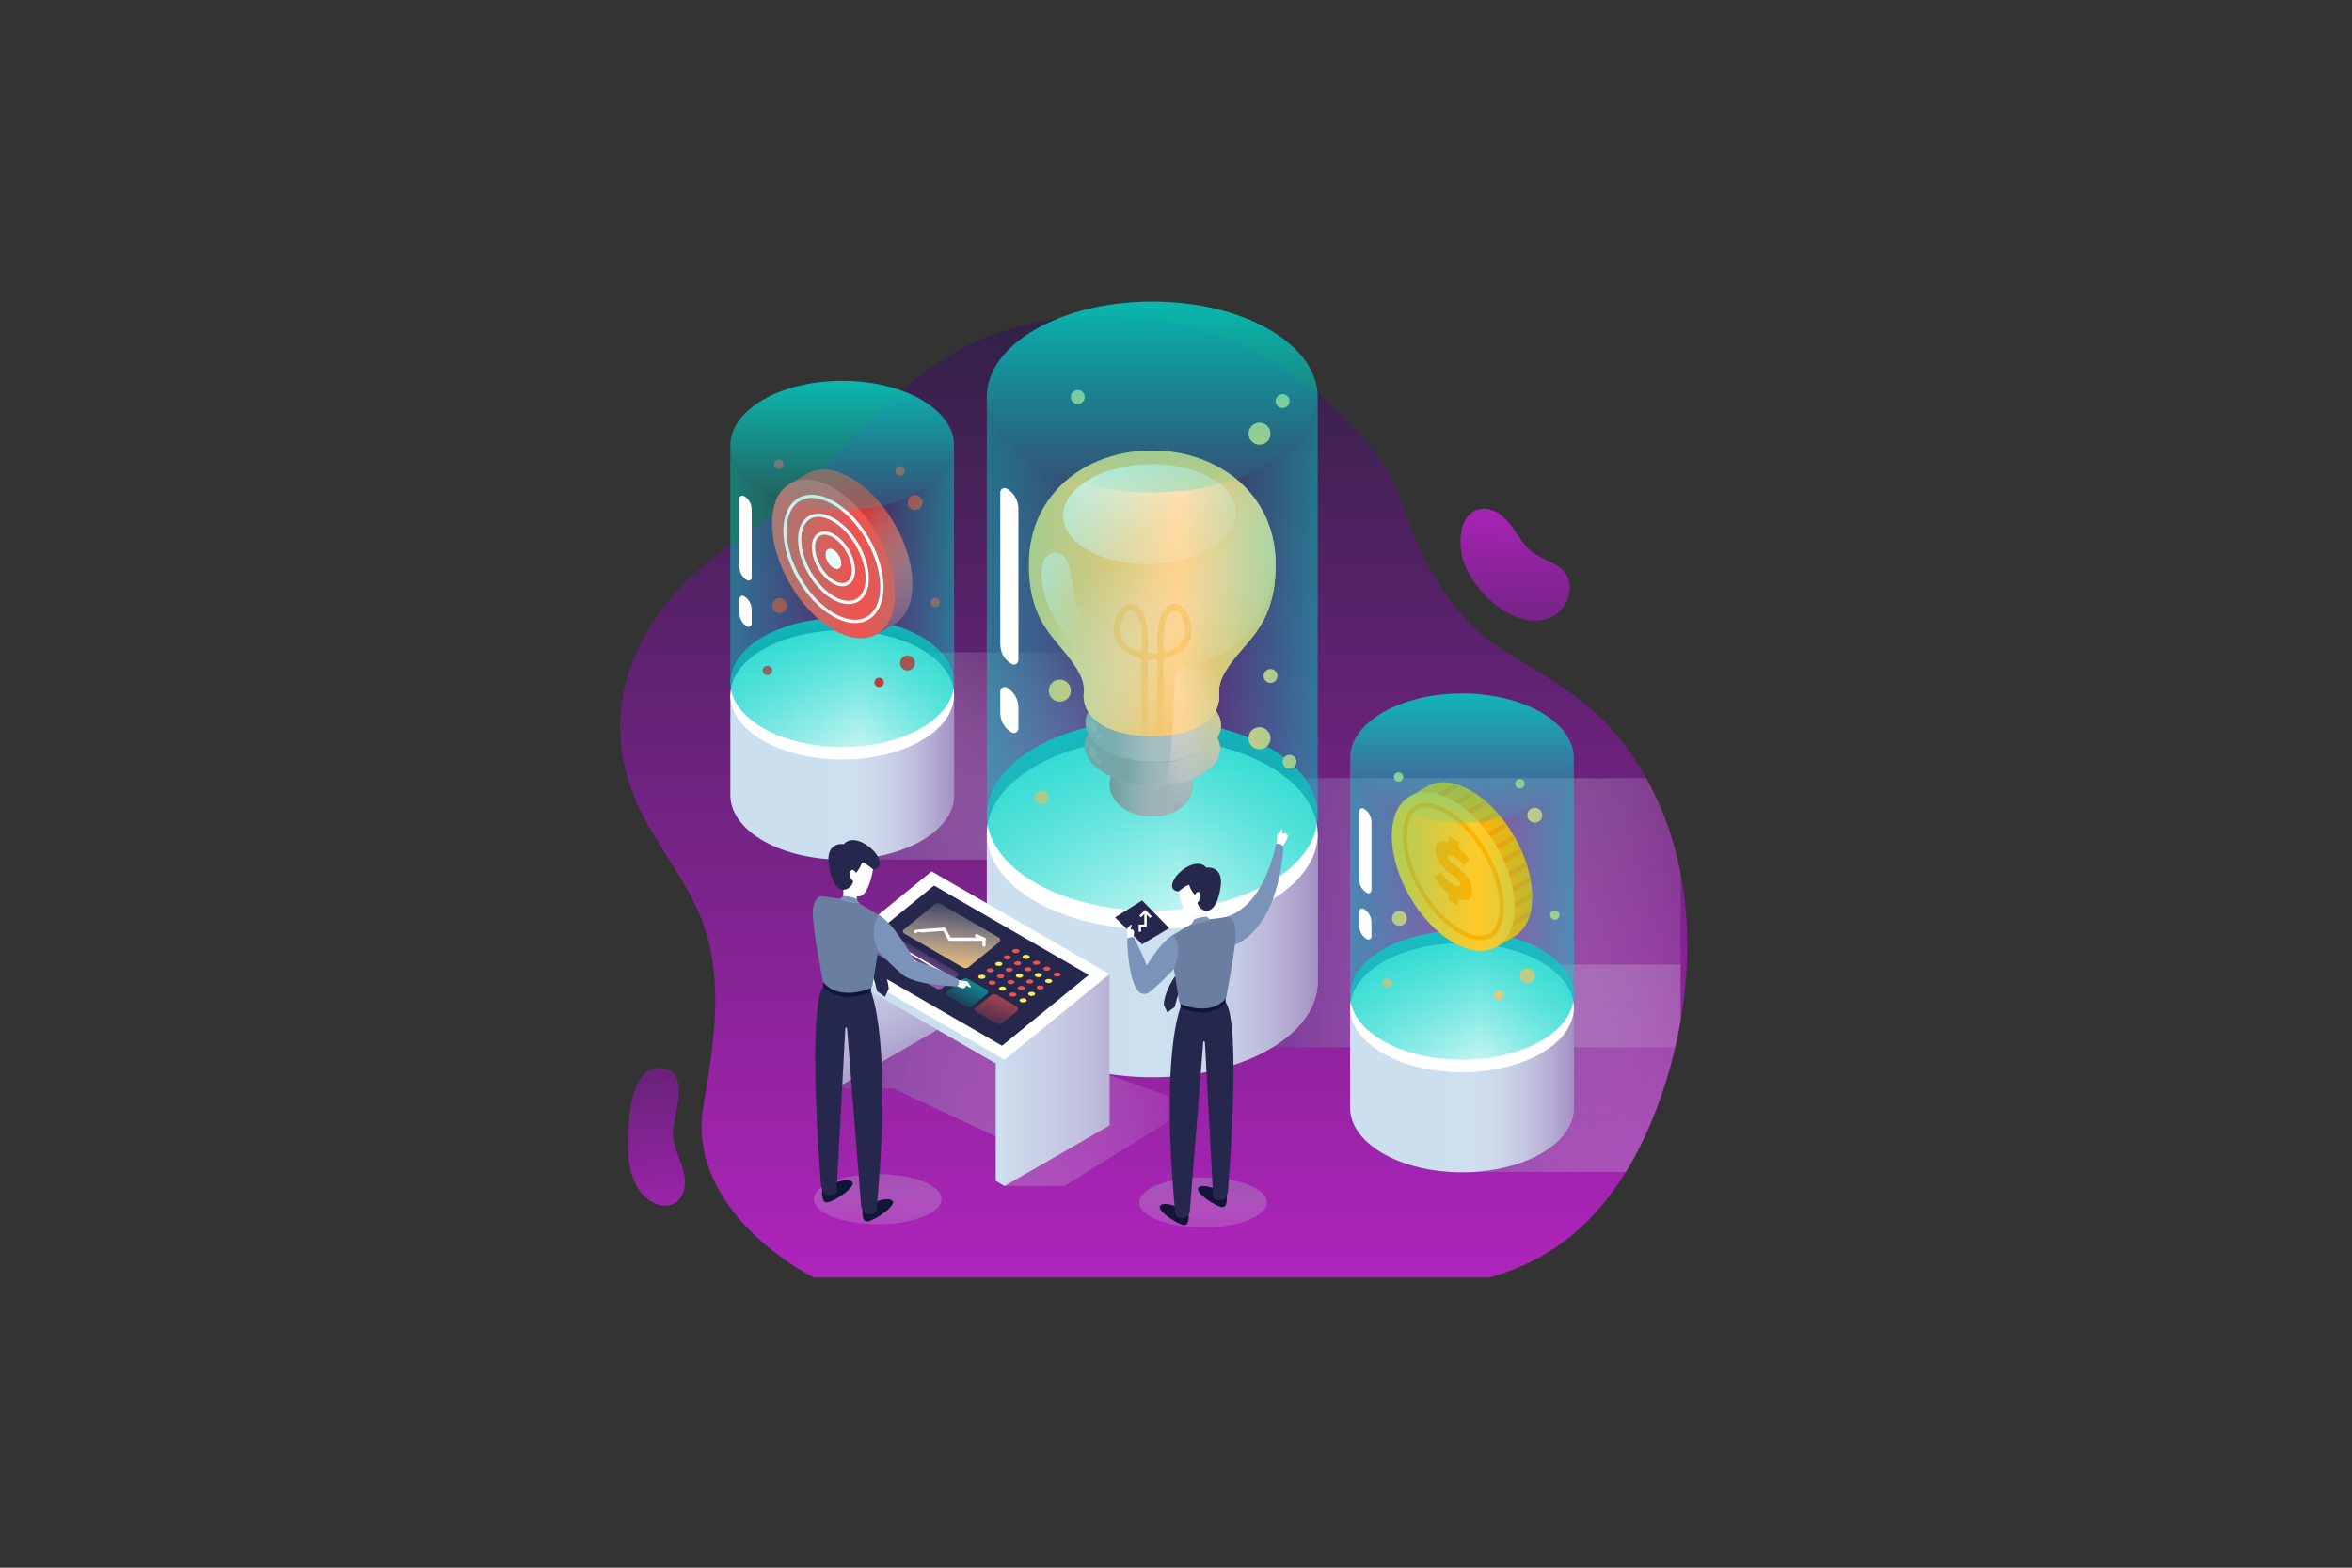 <?xml version="1.0" encoding="utf-8"?>
<!-- Generator: Adobe Illustrator 24.0.0, SVG Export Plug-In . SVG Version: 6.00 Build 0)  -->
<svg version="1.1" xmlns="http://www.w3.org/2000/svg" xmlns:xlink="http://www.w3.org/1999/xlink" x="0px" y="0px"
	 viewBox="0 0 750 500" style="enable-background:new 0 0 750 500;" xml:space="preserve">
<rect x="0" y="0" width="750" height="500" fill="#333333" stroke="none"/>
<style type="text/css">
	.st0{display:none;}
	.st1{display:inline;fill:#DBE8F0;}
	.st2{opacity:0.5;}
	.st3{fill:#FFFFFF;}
	.st4{fill:#7B1FA2;}
	.st5{fill:#FFA726;}
	.st6{fill:url(#SVGID_1_);}
	.st7{fill:url(#SVGID_2_);}
	.st8{opacity:0.8;fill:url(#SVGID_3_);}
	.st9{opacity:0.8;fill:url(#SVGID_4_);}
	.st10{opacity:0.8;fill:url(#SVGID_5_);}
	.st11{opacity:0.8;fill:url(#SVGID_6_);}
	.st12{opacity:0.8;fill:url(#SVGID_7_);}
	.st13{opacity:0.8;fill:url(#SVGID_8_);}
	.st14{fill:#CBDFEF;}
	.st15{opacity:0.8;fill:url(#SVGID_9_);}
	.st16{fill:url(#SVGID_10_);}
	.st17{fill:#809297;}
	.st18{fill:url(#XMLID_11_);}
	.st19{fill:#8A9EA2;}
	.st20{fill:url(#XMLID_12_);}
	.st21{fill:#92A7AC;}
	.st22{fill:url(#XMLID_13_);}
	.st23{opacity:0.1;fill:#FFFFFF;}
	.st24{fill:#FDC870;}
	.st25{fill:url(#SVGID_11_);}
	.st26{fill:url(#XMLID_14_);}
	.st27{fill:url(#SVGID_12_);}
	.st28{fill:url(#SVGID_13_);}
	.st29{fill:url(#SVGID_14_);}
	.st30{opacity:0.7;fill:url(#SVGID_15_);}
	.st31{opacity:0.7;fill:url(#SVGID_16_);}
	.st32{fill:url(#SVGID_17_);}
	.st33{opacity:0.8;fill:url(#SVGID_18_);}
	.st34{fill:url(#SVGID_19_);}
	.st35{fill:#FFB300;}
	.st36{fill:#FFA000;}
	.st37{fill:#FFCA28;}
	.st38{opacity:0.7;fill:url(#SVGID_20_);}
	.st39{opacity:0.7;fill:url(#SVGID_21_);}
	.st40{fill:url(#SVGID_22_);}
	.st41{opacity:0.8;fill:url(#SVGID_23_);}
	.st42{fill:url(#SVGID_24_);}
	.st43{fill:#D32F2F;}
	.st44{opacity:0.8;fill:url(#SVGID_25_);}
	.st45{fill:#EF5350;}
	.st46{fill:none;stroke:#FFFFFF;stroke-width:1.04;stroke-miterlimit:10;}
	.st47{opacity:0.7;fill:url(#SVGID_26_);}
	.st48{opacity:0.7;fill:url(#SVGID_27_);}
	.st49{fill:url(#SVGID_28_);}
	.st50{fill:#25284C;}
	.st51{fill:#111638;}
	.st52{fill:#F5F5F5;}
	.st53{fill:#7B92B9;}
	.st54{fill:#6A7EA2;}
	.st55{fill:none;stroke:#FFFFFF;stroke-width:0.752;stroke-miterlimit:10;}
	.st56{opacity:0.8;fill:url(#SVGID_29_);}
	.st57{opacity:0.8;fill:url(#SVGID_30_);}
	.st58{opacity:0.8;fill:url(#SVGID_31_);}
	.st59{fill:url(#SVGID_32_);}
	.st60{fill:url(#SVGID_33_);}
	.st61{opacity:0.7;fill:url(#SVGID_34_);}
	.st62{fill:url(#SVGID_35_);}
	.st63{fill:none;stroke:#FFFFFF;stroke-width:1.04;stroke-linecap:round;stroke-linejoin:round;stroke-miterlimit:10;}
	.st64{fill:#FFEE58;}
	.st65{fill:none;stroke:#FFFFFF;stroke-width:0.52;stroke-linecap:round;stroke-linejoin:round;stroke-miterlimit:10;}
	.st66{fill:url(#SVGID_36_);}
	.st67{display:inline;}
	.st68{fill:#222221;}
</style>
<g id="Background" class="st0">
</g>
<g id="Object">
	<g>
		<linearGradient id="SVGID_1_" gradientUnits="userSpaceOnUse" x1="367.871" y1="401.684" x2="367.871" y2="92.133">
			<stop  offset="1.860120e-03" style="stop-color:#AC24B9"/>
			<stop  offset="1" style="stop-color:#2E2142"/>
		</linearGradient>
		<path class="st6" d="M535.9,325.55c-0.49,2.83-1.06,5.64-1.71,8.44c-0.5,2.13-1.04,4.25-1.62,6.35
			c-3.22,11.6-7.8,23.19-14.13,33.44c-6.46,10.49-14.76,19.6-25.32,25.94c-5.68,3.42-11.77,5.89-18.1,7.74h-215.6
			c-20.85-11.32-39.15-31.24-35.17-54.57c3.46-20.3,6.71-40.55-0.41-59.31c-5.18-13.61-15.37-24.8-21.11-38.19
			c-14.21-33.22,3.66-63.3,30.16-81.75c0.96-0.67,1.93-1.32,2.91-1.96c0.23-0.15,0.47-0.3,0.7-0.45c1.08-0.69,2.15-1.41,3.2-2.14
			c2.28-1.59,4.48-3.26,6.64-5.02h0.01c1.62-1.32,3.21-2.67,4.78-4.07c0.37-0.32,0.75-0.65,1.11-0.99c2.16-1.94,4.28-3.94,6.37-5.98
			c1.1-1.07,2.19-2.16,3.28-3.25c8.48-8.51,16.66-17.42,25.62-25.18c8.54-7.39,17.79-13.74,28.69-17.7
			c6.81-2.47,13.81-4.2,20.88-5.18c27.95-3.93,57.03,3.52,79.72,20.9c1.11,0.85,2.22,1.73,3.32,2.63
			c11.73,9.59,22.52,21.82,27.29,35.94c6.01,17.77,14.87,34.92,31.03,45.49c13.33,8.71,25.95,14.49,36.57,27.15
			c3.83,4.56,7.13,9.37,9.94,14.38c2.29,4.09,4.26,8.3,5.92,12.62c2.21,5.75,3.87,11.68,5.03,17.73
			C538.86,293.88,538.62,309.92,535.9,325.55z"/>
		<linearGradient id="SVGID_2_" gradientUnits="userSpaceOnUse" x1="214.89" y1="398.622" x2="197.996" y2="292.192">
			<stop  offset="1.860120e-03" style="stop-color:#AC24B9"/>
			<stop  offset="1" style="stop-color:#2E2142"/>
		</linearGradient>
		<path class="st7" d="M200.32,361.57c-0.33,5.89,0.02,12.09,2.97,17.2c2.48,4.29,8.29,7.58,12.31,4.68
			c3.05-2.2,3.27-6.72,2.25-10.34c-1.02-3.62-2.96-7.02-3.24-10.77c-0.44-5.9,6.55-21.03-3.94-21.71
			C201.22,340.02,200.65,355.74,200.32,361.57z"/>
		<g>
			<linearGradient id="SVGID_3_" gradientUnits="userSpaceOnUse" x1="278.535" y1="400.861" x2="281.757" y2="356.63">
				<stop  offset="0" style="stop-color:#FFFFFF;stop-opacity:0"/>
				<stop  offset="1" style="stop-color:#662D8D"/>
			</linearGradient>
			<ellipse class="st8" cx="279.88" cy="382.45" rx="20.34" ry="8.01"/>
			<linearGradient id="SVGID_4_" gradientUnits="userSpaceOnUse" x1="382.291" y1="401.917" x2="385.513" y2="357.686">
				<stop  offset="0" style="stop-color:#FFFFFF;stop-opacity:0"/>
				<stop  offset="1" style="stop-color:#662D8D"/>
			</linearGradient>
			<ellipse class="st9" cx="383.63" cy="383.51" rx="20.34" ry="8.01"/>
			<linearGradient id="SVGID_5_" gradientUnits="userSpaceOnUse" x1="390.35" y1="354.033" x2="246.232" y2="352.275">
				<stop  offset="0" style="stop-color:#FFFFFF;stop-opacity:0"/>
				<stop  offset="1" style="stop-color:#662D8D"/>
			</linearGradient>
			<polygon class="st10" points="266.38,347.18 284.77,347.18 325.64,366.21 320.3,378.26 339.44,378.26 381.03,352.47 
				330.12,334.66 299.86,327.85 			"/>
			<linearGradient id="SVGID_6_" gradientUnits="userSpaceOnUse" x1="348.618" y1="209.677" x2="270.7" y2="296.968">
				<stop  offset="0" style="stop-color:#FFFFFF;stop-opacity:0"/>
				<stop  offset="1" style="stop-color:#662D8D"/>
			</linearGradient>
			<rect x="270.16" y="208.06" class="st11" width="100.79" height="66.12"/>
			<linearGradient id="SVGID_7_" gradientUnits="userSpaceOnUse" x1="587.284" y1="340.72" x2="421.75" y2="340.72">
				<stop  offset="0" style="stop-color:#FFFFFF;stop-opacity:0"/>
				<stop  offset="1" style="stop-color:#662D8D"/>
			</linearGradient>
			<path class="st12" d="M535.9,307.66v17.89c-0.49,2.83-1.06,5.64-1.71,8.44c-0.5,2.13-1.04,4.25-1.62,6.35
				c-3.22,11.6-7.8,23.19-14.13,33.44h-52.68v-66.12H535.9z"/>
			<linearGradient id="SVGID_8_" gradientUnits="userSpaceOnUse" x1="563.068" y1="291.1" x2="386.665" y2="291.1">
				<stop  offset="0" style="stop-color:#FFFFFF;stop-opacity:0"/>
				<stop  offset="1" style="stop-color:#662D8D"/>
			</linearGradient>
			<path class="st13" d="M535.9,278.56v46.99c-0.49,2.83-1.06,5.64-1.71,8.44H387.21v-85.78h137.74c2.29,4.09,4.26,8.3,5.92,12.62
				C533.08,266.58,534.74,272.51,535.9,278.56z"/>
			<g>
				<path class="st14" d="M420.18,313.12v-47.2H314.67v47.2l0,0c0,7.8,5.15,15.59,15.45,21.54c20.6,11.9,54.01,11.9,74.61,0
					C415.03,328.72,420.18,320.92,420.18,313.12z"/>
				<linearGradient id="SVGID_9_" gradientUnits="userSpaceOnUse" x1="359.552" y1="304.753" x2="438.871" y2="304.753">
					<stop  offset="0" style="stop-color:#FFFFFF;stop-opacity:0"/>
					<stop  offset="1" style="stop-color:#662D8D"/>
				</linearGradient>
				<path class="st15" d="M420.18,313.12v-47.2H314.67v47.2l0,0c0,7.8,5.15,15.59,15.45,21.54c20.6,11.9,54.01,11.9,74.61,0
					C415.03,328.72,420.18,320.92,420.18,313.12z"/>
				<ellipse class="st3" cx="367.42" cy="265.92" rx="52.76" ry="30.46"/>
				<g>
					<linearGradient id="SVGID_10_" gradientUnits="userSpaceOnUse" x1="367.423" y1="211.074" x2="367.423" y2="315.519">
						<stop  offset="1.694780e-03" style="stop-color:#00D4C8"/>
						<stop  offset="1" style="stop-color:#00D2C7;stop-opacity:0"/>
					</linearGradient>
					<ellipse class="st16" cx="367.42" cy="260.01" rx="52.76" ry="30.46"/>
					<g>
						<path id="XMLID_914_" class="st17" d="M380.29,250.91c-0.18,5.5-6.27,9.76-13.58,9.52c-7.32-0.25-13.1-4.91-12.91-10.41
							c0.18-5.5,6.27-9.76,13.58-9.52C374.69,240.74,380.47,245.4,380.29,250.91z"/>
						<linearGradient id="XMLID_11_" gradientUnits="userSpaceOnUse" x1="353.786" y1="250.46" x2="380.29" y2="250.46">
							<stop  offset="3.946110e-03" style="stop-color:#FFFFFF;stop-opacity:0"/>
							<stop  offset="1" style="stop-color:#92A7AC"/>
						</linearGradient>
						<path id="XMLID_913_" class="st18" d="M380.29,250.91c-0.18,5.5-6.27,9.76-13.58,9.52c-7.32-0.25-13.1-4.91-12.91-10.41
							c0.18-5.5,6.27-9.76,13.58-9.52C374.69,240.74,380.47,245.4,380.29,250.91z"/>
						<path id="XMLID_912_" class="st19" d="M389.07,239.04c-0.23,6.71-10.09,11.82-22.03,11.42c-11.94-0.4-21.44-6.16-21.21-12.87
							s10.09-11.82,22.03-11.42C379.8,226.57,389.29,232.34,389.07,239.04z"/>
						<linearGradient id="XMLID_12_" gradientUnits="userSpaceOnUse" x1="360.032" y1="238.317" x2="385.094" y2="238.317">
							<stop  offset="3.946110e-03" style="stop-color:#FFFFFF;stop-opacity:0"/>
							<stop  offset="1" style="stop-color:#92A7AC"/>
						</linearGradient>
						<path id="XMLID_907_" class="st20" d="M389.07,239.04c-0.23,6.71-10.09,11.82-22.03,11.42c-11.94-0.4-21.44-6.16-21.21-12.87
							s10.09-11.82,22.03-11.42C379.8,226.57,389.29,232.34,389.07,239.04z"/>
						
							<ellipse id="XMLID_906_" transform="matrix(0.034 -0.999 0.999 0.034 124.666 590.538)" class="st21" cx="367.7" cy="230.8" rx="12.15" ry="21.63"/>
						<linearGradient id="XMLID_13_" gradientUnits="userSpaceOnUse" x1="356.07" y1="230.804" x2="386.227" y2="230.804">
							<stop  offset="3.946110e-03" style="stop-color:#FFFFFF;stop-opacity:0"/>
							<stop  offset="1" style="stop-color:#92A7AC"/>
						</linearGradient>
						<path id="XMLID_905_" class="st22" d="M389.32,231.53c-0.23,6.71-10.09,11.82-22.03,11.42c-11.94-0.4-21.44-6.16-21.21-12.87
							c0.23-6.71,10.09-11.82,22.03-11.42S389.55,224.82,389.32,231.53z"/>
						<path id="XMLID_904_" class="st23" d="M349.33,233.57c-0.6,0.3-1.46-0.22-1.92-1.15c-0.46-0.93-0.36-1.93,0.24-2.22
							c0.6-0.3,1.46,0.22,1.92,1.15C350.04,232.27,349.93,233.27,349.33,233.57z"/>
						<path id="XMLID_897_" class="st23" d="M350.5,235.37c-0.39,0.2-0.85,0.08-1.02-0.26c-0.17-0.34,0.01-0.78,0.4-0.98
							c0.39-0.2,0.85-0.08,1.02,0.26C351.08,234.73,350.9,235.17,350.5,235.37z"/>
						<path id="XMLID_896_" class="st23" d="M349.4,241.65c-0.6,0.3-1.46-0.22-1.92-1.15c-0.46-0.93-0.36-1.93,0.24-2.22
							c0.6-0.3,1.46,0.22,1.92,1.15C350.11,240.36,350,241.36,349.4,241.65z"/>
						<path id="XMLID_895_" class="st23" d="M350.57,243.46c-0.39,0.2-0.85,0.08-1.02-0.26c-0.17-0.34,0.01-0.78,0.4-0.98
							c0.39-0.2,0.85-0.08,1.02,0.26C351.15,242.82,350.97,243.26,350.57,243.46z"/>
						<path id="XMLID_894_" class="st24" d="M406.77,180.11c0.14-21.8-17.39-36.3-39.12-36.43c-21.73-0.14-39.44,14.13-39.58,35.94
							c-0.14,21.36,10.78,24.59,16.35,35.57c1.74,3.44,1.1,6.49,1.1,6.49c-0.05,8.29,8.97,12.99,21.55,13.07
							c12.58,0.08,21.66-4.5,21.72-12.79c0,0-0.6-3.06,1.19-6.47C395.68,204.56,406.64,201.47,406.77,180.11z"/>
						<linearGradient id="SVGID_11_" gradientUnits="userSpaceOnUse" x1="358.308" y1="174.981" x2="392.434" y2="215.363">
							<stop  offset="3.946110e-03" style="stop-color:#FFFFFF;stop-opacity:0"/>
							<stop  offset="1" style="stop-color:#FDC870"/>
						</linearGradient>
						<path class="st25" d="M406.78,180.11c-0.01,1.33-0.06,2.59-0.15,3.8c-0.07,0.91-0.16,1.8-0.28,2.64
							c-0.57,4.33-1.69,7.74-3.11,10.61c-0.03,0.06-0.06,0.11-0.08,0.17c-3.61,7.12-9.12,10.89-12.77,17.4
							c-0.15,0.24-0.28,0.5-0.41,0.75c-1.79,3.41-1.19,6.47-1.19,6.47c0,0.33-0.02,0.65-0.06,0.97c-0.01,0.15-0.02,0.29-0.05,0.43
							c0,0.07-0.02,0.15-0.03,0.22c-0.02,0.14-0.04,0.28-0.07,0.41c-0.02,0.14-0.05,0.28-0.09,0.41c-0.04,0.19-0.1,0.38-0.15,0.56
							c0,0.02-0.01,0.03-0.02,0.05c-0.16,0.52-0.37,1.02-0.62,1.5c-0.01,0.03-0.02,0.06-0.04,0.09c-2.15,4.1-7.21,6.74-13.96,7.72
							c-2.06,0.31-4.28,0.46-6.62,0.44c-12.58-0.08-21.61-4.77-21.56-13.07c0,0,0.64-3.05-1.11-6.49
							c-5.57-10.98-16.48-14.22-16.35-35.57c0.14-21.8,17.85-36.07,39.58-35.94C389.38,143.82,406.91,158.31,406.78,180.11z"/>
						
							<linearGradient id="XMLID_14_" gradientUnits="userSpaceOnUse" x1="397.927" y1="220.846" x2="397.927" y2="240.538" gradientTransform="matrix(1 -0.027 0.027 1 -37.067 -40.003)">
							<stop  offset="3.946110e-03" style="stop-color:#FFFFFF;stop-opacity:0"/>
							<stop  offset="1" style="stop-color:#FDC870"/>
						</linearGradient>
						<path id="XMLID_828_" class="st26" d="M379.88,198.98c-0.69-4.14-5.34-9.62-8.75-4.23c-2.36,3.73-2.11,8.95-2.11,13.31v0.27
							c-0.39,0.03-0.78,0.05-1.16,0.06c-0.12,0-0.22,0.02-0.31,0.05c-0.09-0.03-0.19-0.05-0.31-0.06c-0.38-0.01-0.76-0.03-1.15-0.07
							v-0.25c0.06-3.77,0.07-7.63-1.07-11.22c-1.79-5.67-7.03-5.42-9.1-0.09c-1.97,5.08-0.13,8.99,3.35,11.31
							c1.37,0.91,3,1.58,4.75,1.97c0,0.1-0.01,0.2-0.01,0.29c-0.02,2.81-0.03,5.62-0.05,8.43c-0.02,2.5-0.03,5-0.05,7.5
							c-0.01,1.13-0.01,2.25-0.02,3.37c-0.01,1.67-0.02,3.33-0.03,4.99c0.67,0.05,1.36,0.09,2.05,0.11
							c0.01-1.72,0.02-3.43,0.03-5.15c0.01-1.14,0.02-2.27,0.03-3.41c0.01-2.5,0.03-5.01,0.05-7.51c0.01-2.76,0.03-5.53,0.05-8.29
							c0.38,0.04,0.77,0.07,1.16,0.08c0.11,0,0.21-0.01,0.31-0.04c0.09,0.03,0.19,0.05,0.3,0.04c0.39,0,0.78-0.03,1.17-0.06
							c-0.02,2.77-0.04,5.55-0.05,8.32c-0.02,2.51-0.04,5.01-0.05,7.52c-0.01,1.12-0.02,2.23-0.02,3.35
							c-0.01,0.26-0.01,0.53-0.01,0.79c-0.01,1.45-0.02,2.89-0.03,4.35v0.01c0.01,0,0.01,0,0.02,0s0.01,0,0.02,0
							c0.02,0,0.03,0,0.05-0.01c0.01,0.01,0.02,0,0.03,0h0.14c0.23-0.01,0.45-0.02,0.67-0.03c0.2-0.01,0.39-0.02,0.58-0.03
							c0.19-0.01,0.37-0.03,0.55-0.04c0.01-1.66,0.02-3.33,0.03-4.99c0-0.49,0.01-0.98,0.01-1.47c0-0.58,0.01-1.17,0.01-1.75
							c0.02-2.51,0.03-5.02,0.05-7.53c0.01-2.83,0.03-5.67,0.05-8.5v-0.27C376.51,209.03,380.95,205.42,379.88,198.98z
							 M357.22,200.8c-0.02-2.27,2.3-9.07,5.14-5.07c2.19,3.09,1.89,8.12,1.72,12.28C360.41,207.24,357.26,205.16,357.22,200.8z
							 M371.03,208.06c-0.12-4.17-0.36-9.2,1.87-12.26c2.9-3.97,5.13,2.86,5.08,5.13C377.88,205.29,374.7,207.33,371.03,208.06z"/>
						
							<linearGradient id="SVGID_12_" gradientUnits="userSpaceOnUse" x1="410.99" y1="236.887" x2="380.837" y2="186.23" gradientTransform="matrix(1 -0.027 0.027 1 -37.067 -40.003)">
							<stop  offset="3.946110e-03" style="stop-color:#FFFFFF;stop-opacity:0"/>
							<stop  offset="1" style="stop-color:#FFFFFF"/>
						</linearGradient>
						<path class="st27" d="M386.37,174.71c-10.6,6.51-28.05,6.99-38.98,1.06c-10.93-5.92-11.21-16-0.61-22.51
							c10.6-6.51,28.05-6.99,38.98-1.06C396.69,158.12,396.96,168.2,386.37,174.71z"/>
						<linearGradient id="SVGID_13_" gradientUnits="userSpaceOnUse" x1="346.604" y1="200.276" x2="314.016" y2="184.495">
							<stop  offset="3.946110e-03" style="stop-color:#FFFFFF;stop-opacity:0"/>
							<stop  offset="1" style="stop-color:#FFFFFF"/>
						</linearGradient>
						<path class="st28" d="M333.52,191.06c1.84,5.33,5.27,10.23,8.91,14.34c3.8,4.31,8.36,8.58,9.15,14.27
							c0.11,0.79,0.15,1.62,0.54,2.32c0.39,0.7,1.27,1.21,2,0.88c0.37-0.17,0.63-0.52,0.84-0.87c1.55-2.5,2.1-5.6,1.49-8.48
							c-0.98-4.63-4.56-7.99-7.55-11.42c-2.91-3.33-5.39-7.6-6.32-11.96c-0.58-2.74-0.76-5.55-1.35-8.29
							c-0.28-1.31-0.67-2.62-1.46-3.7c-0.79-1.08-2.05-1.89-3.38-1.85c-1.42,0.05-2.68,1.06-3.36,2.31
							c-0.68,1.25-0.85,2.71-0.88,4.13C332.08,185.6,332.6,188.38,333.52,191.06z"/>
						<linearGradient id="SVGID_14_" gradientUnits="userSpaceOnUse" x1="362.655" y1="234.531" x2="390.424" y2="219.578">
							<stop  offset="3.946110e-03" style="stop-color:#FFFFFF;stop-opacity:0"/>
							<stop  offset="1" style="stop-color:#FDC870"/>
						</linearGradient>
						<path class="st29" d="M406.78,180.11c0,1.32-0.05,2.58-0.15,3.8c-0.07,0.91-0.16,1.8-0.28,2.64
							c-0.58,4.17-1.7,7.63-3.11,10.61c-0.03,0.06-0.06,0.11-0.08,0.17c-3.61,7.12-9.12,10.89-12.77,17.4
							c-0.15,0.24-0.28,0.5-0.41,0.75c-1.79,3.41-1.19,6.47-1.19,6.47c0,0.33-0.02,0.65-0.06,0.97c-0.01,0.15-0.02,0.29-0.05,0.43
							c0,0.07-0.02,0.15-0.03,0.22c-0.02,0.14-0.04,0.28-0.07,0.41c-0.02,0.14-0.05,0.28-0.09,0.41c-0.04,0.19-0.1,0.38-0.15,0.56
							c0,0.02-0.01,0.03-0.02,0.05c-0.16,0.52-0.37,1.02-0.62,1.5c-0.01,0.03-0.02,0.06-0.04,0.09c1.12,1.54,1.72,3.21,1.67,4.95
							c-0.05,1.31-0.46,2.56-1.19,3.72c0.64,1.2,0.98,2.48,0.93,3.79c-0.13,4.01-3.7,7.44-9.1,9.47c0.23,0.77,0.34,1.57,0.32,2.39
							c-0.19,5.5-6.27,9.76-13.58,9.52c-0.41-0.02-0.82-0.04-1.23-0.09c1.59-1.91,3.38-3.74,4.29-5.54
							c3.16-6.28,3.56-13.59,3.93-20.48c0.01-0.13,0.02-0.26,0.02-0.39c0.32-5.81,0.63-11.62,0.95-17.42
							c0.03-0.58,0.07-1.17,0.29-1.7c0.68-1.59,2.7-1.94,4.38-2.34C397.73,208.13,405.2,194.5,406.78,180.11z"/>
						<path class="st24" d="M405.14,138.31c0,1.94-1.57,3.52-3.51,3.52c-1.94,0-3.52-1.57-3.52-3.52c0-1.94,1.57-3.51,3.52-3.51
							C403.56,134.8,405.14,136.37,405.14,138.31z"/>
						<path class="st24" d="M405.14,235.46c0,1.94-1.57,3.52-3.51,3.52c-1.94,0-3.52-1.57-3.52-3.52s1.57-3.52,3.52-3.52
							C403.56,231.95,405.14,233.52,405.14,235.46z"/>
						<circle class="st24" cx="337.95" cy="220.27" r="3.52"/>
						<circle class="st24" cx="408.99" cy="127.93" r="2.22"/>
						<circle class="st24" cx="405.14" cy="215.59" r="2.22"/>
						<circle class="st24" cx="343.68" cy="126.63" r="2.22"/>
						<circle class="st24" cx="411.21" cy="242.97" r="2.22"/>
						<circle class="st24" cx="332.13" cy="254.35" r="2.22"/>
					</g>
					<g>
						<linearGradient id="SVGID_15_" gradientUnits="userSpaceOnUse" x1="281.83" y1="208.549" x2="375.367" y2="208.549">
							<stop  offset="1.694780e-03" style="stop-color:#00D4C8"/>
							<stop  offset="1" style="stop-color:#00D2C7;stop-opacity:0"/>
						</linearGradient>
						<path class="st30" d="M420.18,260.01V126.63c0,7.8-5.15,15.59-15.45,21.54c-20.6,11.9-54.01,11.9-74.61,0
							c-10.3-5.95-15.45-13.74-15.45-21.54v133.38l0,0c0,7.8,5.15,15.59,15.45,21.54c20.6,11.9,54.01,11.9,74.61,0
							C415.03,275.6,420.18,267.8,420.18,260.01z"/>
						<linearGradient id="SVGID_16_" gradientUnits="userSpaceOnUse" x1="441.766" y1="208.549" x2="376.109" y2="208.549">
							<stop  offset="1.694780e-03" style="stop-color:#00D4C8"/>
							<stop  offset="1" style="stop-color:#00D2C7;stop-opacity:0"/>
						</linearGradient>
						<path class="st31" d="M420.18,260.01V126.63c0,7.8-5.15,15.59-15.45,21.54c-20.6,11.9-54.01,11.9-74.61,0
							c-10.3-5.95-15.45-13.74-15.45-21.54v133.38l0,0c0,7.8,5.15,15.59,15.45,21.54c20.6,11.9,54.01,11.9,74.61,0
							C415.03,275.6,420.18,267.8,420.18,260.01z"/>
						<linearGradient id="SVGID_17_" gradientUnits="userSpaceOnUse" x1="367.423" y1="77.696" x2="367.423" y2="182.141">
							<stop  offset="1.694780e-03" style="stop-color:#00D4C8"/>
							<stop  offset="1" style="stop-color:#00D2C7;stop-opacity:0"/>
						</linearGradient>
						<ellipse class="st32" cx="367.42" cy="126.63" rx="52.76" ry="30.46"/>
					</g>
				</g>
				<path class="st3" d="M322.57,211.78L322.57,211.78c-2.23-1.28-3.6-3.66-3.6-6.23v-48.5c0-1.07,1.15-1.73,2.08-1.2l0,0
					c2.28,1.32,3.69,3.75,3.69,6.39v48.29C324.74,211.64,323.53,212.33,322.57,211.78z"/>
				<path class="st3" d="M322.57,233.6L322.57,233.6c-2.23-1.28-3.6-3.66-3.6-6.23v-6.89c0-1.07,1.15-1.73,2.08-1.2l0,0
					c2.28,1.32,3.69,3.75,3.69,6.39v6.68C324.74,233.46,323.53,234.16,322.57,233.6z"/>
			</g>
			<g>
				<path class="st14" d="M501.86,353.31v-31.92h-71.34v31.92l0,0c0,5.27,3.48,10.54,10.45,14.56c13.93,8.04,36.52,8.04,50.45,0
					C498.38,363.85,501.86,358.58,501.86,353.31z"/>
				<linearGradient id="SVGID_18_" gradientUnits="userSpaceOnUse" x1="460.866" y1="347.647" x2="514.497" y2="347.647">
					<stop  offset="0" style="stop-color:#FFFFFF;stop-opacity:0"/>
					<stop  offset="1" style="stop-color:#662D8D"/>
				</linearGradient>
				<path class="st33" d="M501.86,353.31v-31.92h-71.34v31.92l0,0c0,5.27,3.48,10.54,10.45,14.56c13.93,8.04,36.52,8.04,50.45,0
					C498.38,363.85,501.86,358.58,501.86,353.31z"/>
				<ellipse class="st3" cx="466.19" cy="321.39" rx="35.67" ry="20.59"/>
				<g>
					<linearGradient id="SVGID_19_" gradientUnits="userSpaceOnUse" x1="466.188" y1="284.307" x2="466.188" y2="354.926">
						<stop  offset="1.694780e-03" style="stop-color:#00D4C8"/>
						<stop  offset="1" style="stop-color:#00D2C7;stop-opacity:0"/>
					</linearGradient>
					<ellipse class="st34" cx="466.19" cy="317.39" rx="35.67" ry="20.59"/>
					<g>
						<path class="st24" d="M491.79,260.01c0,1.31-1.06,2.38-2.38,2.38c-1.31,0-2.38-1.06-2.38-2.38s1.06-2.38,2.38-2.38
							C490.73,257.63,491.79,258.7,491.79,260.01z"/>
						<circle class="st24" cx="487.04" cy="311.19" r="2.38"/>
						<path class="st24" d="M448.63,292.9c0,1.31-1.06,2.38-2.38,2.38c-1.31,0-2.38-1.06-2.38-2.38s1.06-2.38,2.38-2.38
							C447.57,290.53,448.63,291.59,448.63,292.9z"/>
						<path class="st24" d="M486.16,249.96c0,0.83-0.67,1.5-1.5,1.5s-1.5-0.67-1.5-1.5s0.67-1.5,1.5-1.5
							S486.16,249.13,486.16,249.96z"/>
						<path class="st24" d="M479.47,317.39c0,0.83-0.67,1.5-1.5,1.5s-1.5-0.67-1.5-1.5s0.67-1.5,1.5-1.5
							S479.47,316.56,479.47,317.39z"/>
						<path class="st24" d="M447.49,247.81c0,0.83-0.67,1.5-1.5,1.5s-1.5-0.67-1.5-1.5s0.67-1.5,1.5-1.5
							S447.49,246.98,447.49,247.81z"/>
						<path class="st24" d="M497.29,291.83c0,0.83-0.67,1.5-1.5,1.5s-1.5-0.67-1.5-1.5s0.67-1.5,1.5-1.5S497.29,291,497.29,291.83z"
							/>
						<path class="st24" d="M443.83,313.56c0,0.83-0.67,1.5-1.5,1.5s-1.5-0.67-1.5-1.5s0.67-1.5,1.5-1.5
							S443.83,312.74,443.83,313.56z"/>
						<g>
							<path class="st35" d="M488.57,286.08c0,0.11,0,0.23-0.01,0.34c-0.01,1.41-0.14,2.71-0.37,3.91
								c-0.14,0.73-0.32,1.42-0.54,2.07c-0.91,2.77-2.47,4.85-4.49,6.13l0.01,0.01l-0.18,0.11c-0.11,0.05-0.22,0.12-0.34,0.19
								l-5.51,3.2l-1.24-2.14c-2.15-0.3-4.48-1.1-6.93-2.52c-10.83-6.24-19.59-21.45-19.59-33.94c0-1.27,0.1-2.45,0.28-3.55
								c0.11-0.7,0.26-1.38,0.43-2.01c0.15-0.52,0.32-1.02,0.5-1.5l-1.3-2.23l5.57-3.21c0.19-0.11,0.37-0.22,0.56-0.32l0.3-0.18
								l0.01,0.03c2.26-1.09,5.01-1.31,8.07-0.51c0.63,0.17,1.29,0.37,1.96,0.63c1.05,0.4,2.12,0.91,3.21,1.54
								c0.08,0.04,0.17,0.1,0.25,0.15c0.48,0.28,0.96,0.59,1.45,0.92c0.94,0.62,1.87,1.32,2.77,2.09c0.4,0.34,0.81,0.69,1.2,1.06
								c0.8,0.73,1.57,1.52,2.33,2.34c0.34,0.37,0.69,0.77,1.02,1.17c0.7,0.81,1.36,1.65,2.01,2.52c0.29,0.41,0.59,0.83,0.87,1.25
								c0.61,0.87,1.18,1.78,1.72,2.7c0.26,0.44,0.52,0.88,0.76,1.32c0.52,0.94,1.01,1.89,1.45,2.85c0.22,0.47,0.43,0.92,0.62,1.39
								c0.43,1.01,0.81,2.01,1.16,3.02c0.18,0.5,0.33,0.99,0.48,1.49c0.33,1.07,0.61,2.15,0.81,3.21c0.12,0.52,0.22,1.06,0.3,1.58
								c0.19,1.17,0.32,2.33,0.37,3.47C488.55,285.15,488.57,285.62,488.57,286.08z"/>
							<g>
								<path class="st36" d="M465.75,250.59l-16.1,9.3l-1.31,0.76l-0.4-1.53l2.14-1.24l13.72-7.92
									C464.43,250.12,465.09,250.33,465.75,250.59z"/>
								<path class="st36" d="M470.66,253.21l-19.52,11.27l-0.4-1.53l18.47-10.66C469.69,252.56,470.18,252.88,470.66,253.21z"/>
								<path class="st36" d="M474.62,256.36l-20.69,11.94l-0.39-1.53l19.88-11.47C473.83,255.65,474.24,255.99,474.62,256.36z"/>
								<path class="st36" d="M477.97,259.88l-21.23,12.25l-0.4-1.53l20.61-11.89C477.3,259.08,477.64,259.48,477.97,259.88z"/>
								<path class="st36" d="M480.85,263.65l-21.31,12.3l-0.39-1.53l20.83-12.03C480.27,262.81,480.58,263.22,480.85,263.65z"/>
								<path class="st36" d="M483.33,267.67l-20.98,12.11l-0.4-1.53l20.62-11.9C482.83,266.79,483.1,267.23,483.33,267.67z"/>
								<path class="st36" d="M485.4,271.92l-20.25,11.7l-0.4-1.53l20.03-11.56C485,270.99,485.2,271.45,485.4,271.92z"/>
								<path class="st36" d="M487.04,276.42l-19.09,11.02l-0.39-1.53l19-10.98C486.73,275.43,486.88,275.92,487.04,276.42z"/>
								<path class="st36" d="M488.15,281.21l-17.4,10.06l-0.4-1.53l17.49-10.11C487.97,280.15,488.07,280.69,488.15,281.21z"/>
								<path class="st36" d="M488.57,286.08c0,0.11,0,0.23-0.01,0.34l-15,8.66l-0.4-1.53l15.37-8.87
									C488.55,285.15,488.57,285.62,488.57,286.08z"/>
								<path class="st36" d="M488.18,290.33c-0.14,0.73-0.32,1.42-0.54,2.07l-11.3,6.52l-0.39-1.53L488.18,290.33z"/>
							</g>
							
								<ellipse transform="matrix(0.866 -0.5 0.5 0.866 -76.9 268.948)" class="st37" cx="463.41" cy="277.97" rx="16" ry="27.71"/>
							<path class="st35" d="M466.99,262.36c-0.68,0.01-1.37,0.01-2.05,0c0.74,0.63,1.47,1.31,2.16,2.04l1.22-0.71
								C467.89,263.23,467.44,262.78,466.99,262.36z M449.65,259.89c-0.01,0.04-0.01,0.09-0.02,0.13c0.15,0.04,0.29,0.08,0.43,0.12
								c0.16-0.29,0.35-0.55,0.54-0.8L449.65,259.89z M466.99,262.36c-0.68,0.01-1.37,0.01-2.05,0c0.74,0.63,1.47,1.31,2.16,2.04
								l1.22-0.71C467.89,263.23,467.44,262.78,466.99,262.36z M449.63,260.02c0.15,0.04,0.29,0.08,0.43,0.12
								c0.16-0.29,0.35-0.55,0.54-0.8l-0.95,0.55C449.64,259.93,449.64,259.98,449.63,260.02z M479.37,286.29
								c-0.06-0.54-0.14-1.08-0.23-1.62c-0.19-1.08-0.44-2.16-0.75-3.26c-0.14-0.5-0.29-1-0.45-1.5c-0.33-1.01-0.71-2.03-1.13-3.03
								c-0.19-0.47-0.4-0.95-0.61-1.41c-0.44-0.97-0.92-1.93-1.43-2.86c-0.25-0.45-0.5-0.89-0.76-1.32
								c-0.54-0.92-1.12-1.82-1.73-2.69c-0.28-0.42-0.58-0.83-0.89-1.24c-0.64-0.88-1.32-1.72-2.02-2.52
								c-0.35-0.4-0.7-0.78-1.05-1.15c-0.43-0.46-0.88-0.91-1.33-1.33c-0.35-0.34-0.71-0.66-1.07-0.97
								c-0.41-0.37-0.82-0.71-1.24-1.04c-0.96-0.75-1.94-1.42-2.93-1.99c-0.02-0.02-0.04-0.03-0.06-0.04
								c-0.52-0.3-1.03-0.57-1.54-0.8c-1.44-0.68-2.84-1.13-4.14-1.3c-0.46-0.08-0.91-0.11-1.35-0.11c-0.7,0-1.33,0.08-1.91,0.23
								c-1.07,0.28-1.94,0.79-2.64,1.45l-0.17,0.17l-0.01,0.01c-0.5,0.51-0.91,1.1-1.24,1.74c-0.14,0.26-0.26,0.54-0.38,0.81v0.01
								c-0.89,2.17-1.05,4.62-1.05,6.13c0,10.71,7.5,24.16,16.65,30.18c0.4,0.28,0.81,0.53,1.22,0.77c2.51,1.45,4.94,2.22,7.03,2.22
								c0.74,0,1.42-0.09,2.02-0.26c0.8-0.22,1.49-0.58,2.07-1.04c0.3-0.22,0.57-0.47,0.81-0.75c0.46-0.5,0.83-1.07,1.14-1.68v-0.01
								c0.7-1.4,1.05-2.98,1.22-4.39c0.08-0.66,0.12-1.29,0.13-1.83c0.01-0.21,0.01-0.41,0.01-0.59
								C479.56,288.3,479.5,287.3,479.37,286.29z M477.89,292.58c-0.35,1.83-1.08,3.78-2.6,4.91c-0.8,0.59-1.83,0.96-3.13,0.96
								c-0.45,0-0.91-0.04-1.4-0.12h-0.01c-1.31-0.22-2.72-0.74-4.21-1.53h-0.02c-0.23-0.12-0.47-0.24-0.7-0.38
								c-9.32-5.38-17.19-19.01-17.19-29.76c0-1.3,0.13-3.41,0.84-5.28c0.16-0.43,0.36-0.85,0.59-1.24c0.16-0.29,0.35-0.55,0.54-0.8
								l0.01-0.01c0.73-0.89,1.72-1.55,3.07-1.77h0.01c0.3-0.04,0.62-0.07,0.97-0.07c1.21,0,2.57,0.3,4.01,0.88
								c0.55,0.22,1.11,0.49,1.68,0.79c0.22,0.11,0.43,0.23,0.65,0.36c0.81,0.47,1.6,0.99,2.38,1.58c0.43,0.32,0.86,0.66,1.28,1.02
								c0.1,0.07,0.18,0.14,0.27,0.24h0.01c0.74,0.63,1.47,1.31,2.16,2.04c0.37,0.37,0.72,0.75,1.06,1.14
								c0.71,0.79,1.39,1.63,2.05,2.5c0.3,0.4,0.6,0.82,0.89,1.24c0.61,0.87,1.19,1.77,1.73,2.69c0.26,0.43,0.52,0.87,0.76,1.32
								c0.51,0.94,0.99,1.9,1.42,2.87c0.22,0.46,0.42,0.93,0.61,1.4c0.42,1.01,0.79,2.03,1.1,3.05v0.01c0.17,0.51,0.31,1,0.45,1.5
								c0.29,1.1,0.53,2.2,0.69,3.28c0.09,0.55,0.16,1.1,0.21,1.64c0.07,0.76,0.11,1.51,0.11,2.24c0,0.4-0.01,0.88-0.05,1.41
								C478.09,291.28,478.01,291.92,477.89,292.58z M449.65,259.89c-0.01,0.04-0.01,0.09-0.02,0.13c0.15,0.04,0.29,0.08,0.43,0.12
								c0.16-0.29,0.35-0.55,0.54-0.8L449.65,259.89z M466.99,262.36c-0.68,0.01-1.37,0.01-2.05,0c0.74,0.63,1.47,1.31,2.16,2.04
								l1.22-0.71C467.89,263.23,467.44,262.78,466.99,262.36z"/>
							<g>
								<path class="st35" d="M468.87,281.46c-0.2-0.47-0.44-0.92-0.71-1.35c-0.57-0.91-1.29-1.74-2.08-2.48
									c-0.4-0.37-0.81-0.73-1.23-1.05c-0.31-0.25-0.62-0.48-0.93-0.7c-0.75-0.52-1.36-0.96-1.76-1.44
									c-0.32-0.38-0.5-0.78-0.5-1.26c0-0.08,0.01-0.16,0.03-0.22c0.07-0.27,0.29-0.37,0.59-0.34c0.33,0.02,0.78,0.2,1.23,0.46
									c0.16,0.09,0.32,0.19,0.48,0.3c0.9,0.57,1.72,1.29,2.46,2.28c0.09,0.11,0.17,0.22,0.25,0.34l1.51-1.36l0.02-0.02h0.01
									l0.37-0.33c-0.63-0.93-1.28-1.73-1.98-2.43c-0.38-0.38-0.78-0.73-1.19-1.06c-0.12-0.1-0.25-0.2-0.37-0.29v-2l-1.03-0.59
									l-1.53-0.88l-0.72-0.42v2.05c-0.53-0.19-1.04-0.31-1.5-0.35h-0.01c-1.08-0.08-1.92,0.3-2.28,1.32
									c-0.13,0.36-0.2,0.79-0.2,1.31c0,0.19,0.01,0.37,0.02,0.55c0.11,1.75,0.75,3.16,1.7,4.38l0.01,0.01
									c0.01,0.02,0.02,0.04,0.03,0.05c0.67,0.85,1.49,1.61,2.39,2.31c0.43,0.34,0.89,0.67,1.35,0.98
									c0.02,0.02,0.03,0.03,0.05,0.04c1.25,0.85,2,1.65,2.2,2.35c0.06,0.14,0.08,0.27,0.08,0.4c0,0.49-0.27,0.71-0.72,0.68
									c-0.37-0.01-0.85-0.19-1.42-0.52c-1.15-0.66-2.65-1.8-4-4.08l-2.12,1.58c1.42,2.58,2.78,4.06,4.42,5.23v2.12l3.28,1.89
									v-2.18c1.05,0.4,2.03,0.54,2.79,0.33c0.86-0.24,1.44-0.94,1.56-2.23v-0.01c0.02-0.17,0.03-0.35,0.03-0.54
									C469.45,283.29,469.24,282.34,468.87,281.46z"/>
							</g>
						</g>
					</g>
					<g>
						<linearGradient id="SVGID_20_" gradientUnits="userSpaceOnUse" x1="408.315" y1="289.879" x2="471.56" y2="289.879">
							<stop  offset="1.694780e-03" style="stop-color:#00D4C8"/>
							<stop  offset="1" style="stop-color:#00D2C7;stop-opacity:0"/>
						</linearGradient>
						<path class="st38" d="M501.86,317.39v-75.62c0,5.27-3.48,10.54-10.45,14.56c-13.93,8.04-36.52,8.04-50.45,0
							c-6.97-4.02-10.45-9.29-10.45-14.56v75.62l0,0c0,5.27,3.48,10.54,10.45,14.56c13.93,8.04,36.52,8.04,50.45,0
							C498.38,327.93,501.86,322.66,501.86,317.39z"/>
						<linearGradient id="SVGID_21_" gradientUnits="userSpaceOnUse" x1="516.454" y1="289.879" x2="472.061" y2="289.879">
							<stop  offset="1.694780e-03" style="stop-color:#00D4C8"/>
							<stop  offset="1" style="stop-color:#00D2C7;stop-opacity:0"/>
						</linearGradient>
						<path class="st39" d="M501.86,317.39v-75.62c0,5.27-3.48,10.54-10.45,14.56c-13.93,8.04-36.52,8.04-50.45,0
							c-6.97-4.02-10.45-9.29-10.45-14.56v75.62l0,0c0,5.27,3.48,10.54,10.45,14.56c13.93,8.04,36.52,8.04,50.45,0
							C498.38,327.93,501.86,322.66,501.86,317.39z"/>
						<linearGradient id="SVGID_22_" gradientUnits="userSpaceOnUse" x1="466.188" y1="208.684" x2="466.188" y2="279.303">
							<stop  offset="1.694780e-03" style="stop-color:#00D4C8"/>
							<stop  offset="1" style="stop-color:#00D2C7;stop-opacity:0"/>
						</linearGradient>
						<ellipse class="st40" cx="466.19" cy="241.77" rx="35.67" ry="20.59"/>
					</g>
				</g>
				<path class="st3" d="M435.86,284.78L435.86,284.78c-1.5-0.87-2.43-2.47-2.43-4.21v-21.85c0-0.72,0.78-1.17,1.41-0.81l0,0
					c1.54,0.89,2.49,2.54,2.49,4.32v21.7C437.33,284.69,436.51,285.16,435.86,284.78z"/>
				<path class="st3" d="M435.86,299.54L435.86,299.54c-1.5-0.87-2.43-2.47-2.43-4.21v-4.66c0-0.72,0.78-1.17,1.41-0.81l0,0
					c1.54,0.89,2.49,2.54,2.49,4.32v4.51C437.33,299.44,436.51,299.91,435.86,299.54z"/>
			</g>
			<g>
				<path class="st14" d="M304.23,253.58v-31.92h-71.34v31.92l0,0c0,5.27,3.48,10.54,10.45,14.56c13.93,8.04,36.52,8.04,50.45,0
					C300.75,264.12,304.23,258.85,304.23,253.58z"/>
				<linearGradient id="SVGID_23_" gradientUnits="userSpaceOnUse" x1="263.235" y1="247.915" x2="316.866" y2="247.915">
					<stop  offset="0" style="stop-color:#FFFFFF;stop-opacity:0"/>
					<stop  offset="1" style="stop-color:#662D8D"/>
				</linearGradient>
				<path class="st41" d="M304.23,253.58v-31.92h-71.34v31.92l0,0c0,5.27,3.48,10.54,10.45,14.56c13.93,8.04,36.52,8.04,50.45,0
					C300.75,264.12,304.23,258.85,304.23,253.58z"/>
				<ellipse class="st3" cx="268.56" cy="221.66" rx="35.67" ry="20.59"/>
				<g>
					<linearGradient id="SVGID_24_" gradientUnits="userSpaceOnUse" x1="268.557" y1="184.575" x2="268.557" y2="255.194">
						<stop  offset="1.694780e-03" style="stop-color:#00D4C8"/>
						<stop  offset="1" style="stop-color:#00D2C7;stop-opacity:0"/>
					</linearGradient>
					<ellipse class="st42" cx="268.56" cy="217.66" rx="35.67" ry="20.59"/>
					<g>
						<circle class="st43" cx="291.78" cy="160.28" r="2.38"/>
						<circle class="st43" cx="289.4" cy="211.46" r="2.38"/>
						<path class="st43" d="M251,193.17c0,1.31-1.06,2.38-2.38,2.38c-1.31,0-2.38-1.06-2.38-2.38c0-1.31,1.06-2.38,2.38-2.38
							C249.94,190.79,251,191.86,251,193.17z"/>
						<path class="st43" d="M288.53,150.23c0,0.83-0.67,1.5-1.5,1.5s-1.5-0.67-1.5-1.5s0.67-1.5,1.5-1.5S288.53,149.4,288.53,150.23
							z"/>
						<path class="st43" d="M281.84,217.66c0,0.83-0.67,1.5-1.5,1.5s-1.5-0.67-1.5-1.5s0.67-1.5,1.5-1.5
							S281.84,216.83,281.84,217.66z"/>
						<path class="st43" d="M249.86,148.07c0,0.83-0.67,1.5-1.5,1.5s-1.5-0.67-1.5-1.5s0.67-1.5,1.5-1.5
							S249.86,147.25,249.86,148.07z"/>
						<path class="st43" d="M299.66,192.1c0,0.83-0.67,1.5-1.5,1.5s-1.5-0.67-1.5-1.5s0.67-1.5,1.5-1.5S299.66,191.27,299.66,192.1z
							"/>
						<path class="st43" d="M246.2,213.83c0,0.83-0.67,1.5-1.5,1.5s-1.5-0.67-1.5-1.5s0.67-1.5,1.5-1.5S246.2,213,246.2,213.83z"/>
						<g>
							<path class="st43" d="M290.93,186.34c0,0.11,0,0.23-0.01,0.34c-0.01,1.41-0.14,2.71-0.37,3.91
								c-0.14,0.73-0.32,1.42-0.54,2.07c-0.91,2.77-2.47,4.85-4.49,6.13l0.01,0.01l-0.18,0.11c-0.11,0.05-0.22,0.12-0.34,0.19
								l-5.51,3.2l-1.24-2.14c-2.15-0.3-4.48-1.1-6.93-2.52c-10.83-6.24-19.59-21.45-19.59-33.94c0-1.27,0.1-2.45,0.28-3.55
								c0.11-0.7,0.26-1.38,0.43-2.01c0.15-0.52,0.32-1.02,0.5-1.5l-1.29-2.23l5.57-3.21c0.19-0.11,0.37-0.22,0.56-0.32l0.3-0.18
								l0.01,0.03c2.26-1.09,5.01-1.31,8.07-0.51c0.63,0.17,1.29,0.37,1.96,0.63c1.05,0.4,2.12,0.91,3.21,1.54
								c0.08,0.04,0.17,0.1,0.25,0.15c0.48,0.28,0.96,0.59,1.45,0.92c0.94,0.62,1.87,1.32,2.77,2.09c0.4,0.34,0.81,0.69,1.2,1.06
								c0.8,0.73,1.57,1.52,2.33,2.34c0.34,0.37,0.69,0.77,1.02,1.17c0.7,0.81,1.36,1.65,2.01,2.52c0.29,0.41,0.59,0.83,0.87,1.25
								c0.61,0.87,1.18,1.78,1.72,2.7c0.26,0.44,0.52,0.88,0.76,1.32c0.52,0.94,1.01,1.89,1.45,2.85c0.22,0.47,0.43,0.92,0.62,1.39
								c0.43,1.01,0.81,2.01,1.16,3.02c0.18,0.5,0.33,0.99,0.48,1.49c0.33,1.07,0.61,2.15,0.81,3.21c0.12,0.52,0.22,1.06,0.3,1.58
								c0.19,1.17,0.32,2.33,0.37,3.47C290.92,185.42,290.93,185.89,290.93,186.34z"/>
							<linearGradient id="SVGID_25_" gradientUnits="userSpaceOnUse" x1="266.098" y1="164.946" x2="286.993" y2="205.174">
								<stop  offset="0" style="stop-color:#FFFFFF;stop-opacity:0"/>
								<stop  offset="1" style="stop-color:#662D8D"/>
							</linearGradient>
							<path class="st44" d="M290.93,186.34c0,0.11,0,0.23-0.01,0.34c-0.01,1.41-0.14,2.71-0.37,3.91
								c-0.14,0.73-0.32,1.42-0.54,2.07c-0.91,2.77-2.47,4.85-4.49,6.13l0.01,0.01l-0.18,0.11c-0.11,0.05-0.22,0.12-0.34,0.19
								l-5.51,3.2l-1.24-2.14c-2.15-0.3-4.48-1.1-6.93-2.52c-10.83-6.24-19.59-21.45-19.59-33.94c0-1.27,0.1-2.45,0.28-3.55
								c0.11-0.7,0.26-1.38,0.43-2.01c0.15-0.52,0.32-1.02,0.5-1.5l-1.29-2.23l5.57-3.21c0.19-0.11,0.37-0.22,0.56-0.32l0.3-0.18
								l0.01,0.03c2.26-1.09,5.01-1.31,8.07-0.51c0.63,0.17,1.29,0.37,1.96,0.63c1.05,0.4,2.12,0.91,3.21,1.54
								c0.08,0.04,0.17,0.1,0.25,0.15c0.48,0.28,0.96,0.59,1.45,0.92c0.94,0.62,1.87,1.32,2.77,2.09c0.4,0.34,0.81,0.69,1.2,1.06
								c0.8,0.73,1.57,1.52,2.33,2.34c0.34,0.37,0.69,0.77,1.02,1.17c0.7,0.81,1.36,1.65,2.01,2.52c0.29,0.41,0.59,0.83,0.87,1.25
								c0.61,0.87,1.18,1.78,1.72,2.7c0.26,0.44,0.52,0.88,0.76,1.32c0.52,0.94,1.01,1.89,1.45,2.85c0.22,0.47,0.43,0.92,0.62,1.39
								c0.43,1.01,0.81,2.01,1.16,3.02c0.18,0.5,0.33,0.99,0.48,1.49c0.33,1.07,0.61,2.15,0.81,3.21c0.12,0.52,0.22,1.06,0.3,1.58
								c0.19,1.17,0.32,2.33,0.37,3.47C290.92,185.42,290.93,185.89,290.93,186.34z"/>
							
								<ellipse transform="matrix(0.866 -0.5 0.5 0.866 -53.512 156.769)" class="st45" cx="265.77" cy="178.24" rx="16" ry="27.71"/>
							
								<ellipse transform="matrix(0.866 -0.5 0.5 0.866 -53.512 156.769)" class="st46" cx="265.77" cy="178.24" rx="12.62" ry="21.85"/>
							
								<ellipse transform="matrix(0.866 -0.5 0.5 0.866 -53.512 156.769)" class="st46" cx="265.77" cy="178.24" rx="8.8" ry="15.24"/>
							<path class="st46" d="M272.15,181.92c0,4.07-2.85,5.71-6.38,3.68c-3.52-2.03-6.38-6.98-6.38-11.04s2.85-5.71,6.38-3.68
								C269.3,172.91,272.15,177.85,272.15,181.92z"/>
							<path class="st3" d="M268.28,179.69c0,1.6-1.12,2.25-2.51,1.45c-1.39-0.8-2.51-2.74-2.51-4.34c0-1.6,1.12-2.25,2.51-1.45
								C267.16,176.14,268.28,178.09,268.28,179.69z"/>
						</g>
					</g>
					<g>
						<linearGradient id="SVGID_26_" gradientUnits="userSpaceOnUse" x1="210.684" y1="190.148" x2="273.928" y2="190.148">
							<stop  offset="1.694780e-03" style="stop-color:#00D4C8"/>
							<stop  offset="1" style="stop-color:#00D2C7;stop-opacity:0"/>
						</linearGradient>
						<path class="st47" d="M304.23,217.66v-75.62c0,5.27-3.48,10.54-10.45,14.56c-13.93,8.04-36.52,8.04-50.45,0
							c-6.97-4.02-10.45-9.29-10.45-14.56v75.62l0,0c0,5.27,3.48,10.54,10.45,14.56c13.93,8.04,36.52,8.04,50.45,0
							C300.75,228.2,304.23,222.93,304.23,217.66z"/>
						<linearGradient id="SVGID_27_" gradientUnits="userSpaceOnUse" x1="318.823" y1="190.148" x2="274.43" y2="190.148">
							<stop  offset="1.694780e-03" style="stop-color:#00D4C8"/>
							<stop  offset="1" style="stop-color:#00D2C7;stop-opacity:0"/>
						</linearGradient>
						<path class="st48" d="M304.23,217.66v-75.62c0,5.27-3.48,10.54-10.45,14.56c-13.93,8.04-36.52,8.04-50.45,0
							c-6.97-4.02-10.45-9.29-10.45-14.56v75.62l0,0c0,5.27,3.48,10.54,10.45,14.56c13.93,8.04,36.52,8.04,50.45,0
							C300.75,228.2,304.23,222.93,304.23,217.66z"/>
						<linearGradient id="SVGID_28_" gradientUnits="userSpaceOnUse" x1="268.557" y1="108.952" x2="268.557" y2="179.571">
							<stop  offset="1.694780e-03" style="stop-color:#00D4C8"/>
							<stop  offset="1" style="stop-color:#00D2C7;stop-opacity:0"/>
						</linearGradient>
						<ellipse class="st49" cx="268.56" cy="142.04" rx="35.67" ry="20.59"/>
					</g>
				</g>
				<path class="st3" d="M238.23,185.05L238.23,185.05c-1.5-0.87-2.43-2.47-2.43-4.21v-21.85c0-0.72,0.78-1.17,1.4-0.81l0,0
					c1.54,0.89,2.49,2.54,2.49,4.32v21.7C239.69,184.96,238.88,185.43,238.23,185.05z"/>
				<path class="st3" d="M238.23,199.81L238.23,199.81c-1.5-0.87-2.43-2.47-2.43-4.21v-4.66c0-0.72,0.78-1.17,1.4-0.81l0,0
					c1.54,0.89,2.49,2.54,2.49,4.32v4.51C239.69,199.71,238.88,200.18,238.23,199.81z"/>
			</g>
			<g>
				<path class="st50" d="M377.37,307.95c0,0-5.89,6.26-6.27,12.49l1.15,2.45l2.37-1.73c0,0,1.68-8.18,4.74-10.63L377.37,307.95z"/>
				<path class="st51" d="M391.19,381.32c0,0,0.41,3.87-1.49,3.67c-2.21-0.23-9.05-4.84-7.53-6.29c1.52-1.45,7.23,1.18,7.23,1.18
					L391.19,381.32z"/>
				<path class="st51" d="M379.03,387.05c0,0,0.41,3.87-1.49,3.67c-2.21-0.23-9.05-4.84-7.53-6.29c1.52-1.45,7.23,1.18,7.23,1.18
					L379.03,387.05z"/>
				<rect x="380.76" y="290.45" class="st52" width="4.06" height="5.73"/>
				<path class="st50" d="M376.44,321.36c0,0-6.53,14.91-1.63,66.06c0.03,0.26,0.17,0.5,0.4,0.63c0.86,0.49,3.03,1.37,4.15-1.52
					c0.03-0.08,0.05-0.16,0.05-0.24l4.25-53.59c0.03-0.86,0.48-0.9,0.57-0.04l2.61,48.99c0.02,0.37,0.25,0.69,0.6,0.82
					c1.14,0.43,3.65,0.93,4.12-2.67c0,0,4.44-53-0.74-60.18L376.44,321.36z"/>
				<path class="st51" d="M390.82,317.99c-0.12,0.22-0.26,0.43-0.43,0.61c-1.49,1.52-5.49,4.27-13.47,1.41
					c-0.18-0.06-0.34-0.16-0.48-0.28v1.64c0.14,0.12,0.3,0.22,0.48,0.28c7.98,2.85,11.99,0.11,13.47-1.41
					c0.18-0.18,0.32-0.39,0.43-0.61V317.99z"/>
				<path class="st3" d="M407.05,269.38c0,0,0-3.47,0.48-3.54c0.33-0.05,0.32,1.1,0.32,1.1s0.39-2.58,0.95-2.43
					c0.2,0.05-0.05,1.63-0.05,1.63s0.24-0.91,1.68,0c0.45,0.28,0.34,1.13-1.37,3.82L407.05,269.38z"/>
				<path class="st53" d="M389.97,292.64c0,0,12.15-1.05,16.95-23.54c0,0,1.29-0.24,2.33,0.82c0,0-0.71,27.04-17.53,32.23
					L389.97,292.64z"/>
				<path class="st54" d="M380.76,294.24l4.06-0.92l6.4-0.83c1.57-0.21,2.7,2.06,2.81,4.49c0.21,4.62-2.88,20.32-2.88,20.32
					c-0.04,0.63-0.3,1.24-0.74,1.69c-1.48,1.52-5.48,4.29-13.49,1.42c-0.51-0.18-0.88-0.63-0.95-1.16l-2.98-18.57
					c-0.16-0.97,0.26-1.94,1.06-2.5L380.76,294.24z"/>
				<path class="st3" d="M375.71,283.24c0,0,0.49,5.55,2.78,8.39c2.29,2.84,6.73-1.85,7.39-3.22c0.66-1.37,1.73-9.94-5.15-9.94
					C376.27,278.47,375.48,281.25,375.71,283.24z"/>
				<path class="st50" d="M382.35,286.69c0,0-2.31-1.64-3.17-4.43c0,0-0.51-0.3-3.33,2.06c0,0-3.18-0.01-1.7-3.36
					c1.48-3.35,7.59-7.59,10.53-4.24c0,0,5.6-0.93,4.52,6.32c-1.43,9.55-5.9,7.98-7.02,5.8
					C381.07,286.7,382.35,286.69,382.35,286.69z"/>
				<path class="st3" d="M380.9,285.57c0,0,0.93-1.83,1.69-0.74c0.76,1.09-0.16,3.29-1.83,3.58L380.9,285.57z"/>
				<polygon class="st50" points="355.58,292.59 364.2,301.18 372.85,296.03 364.2,287.18 				"/>
				<polyline class="st55" points="363.47,297.18 363.47,295.25 365.28,295.25 365.28,291.2 				"/>
				<polyline class="st55" points="363.56,292.32 365.18,290.71 367,292.53 				"/>
				<path class="st3" d="M359.32,296.3c-0.03-0.05,0.68-0.78,1.21-1.33c0.16-0.16,0.42,0,0.36,0.21l-0.36,1.27
					c0,0,1.83-0.51,0.8,2.51l-1.78,0.48L359.32,296.3z"/>
				<path class="st53" d="M361.49,298.93c0,0,9.45,16.97,3.83,18.04c-5.62,1.06-5.89-17.48-5.89-17.48S359.98,298.7,361.49,298.93z"
					/>
				<path class="st53" d="M374.04,298.18c0,0-2.54,1.27-6.06,6.29c-4.79,6.82-6.99,10.89-2.54,12.39c1.13,0.38,8.9-7.77,8.9-7.77
					S377.49,302.34,374.04,298.18z"/>
				<path class="st53" d="M379.94,294.72l0.82-1.4c0,0,1.39-0.85,4.06-0.91l0.97,0.83C385.79,293.23,385.58,294.2,379.94,294.72z"/>
			</g>
			<g>
				<polygon class="st14" points="297.07,277.94 266.38,347.18 263.59,345.52 263.59,305.28 				"/>
				<polygon class="st14" points="299.86,279.6 299.86,327.85 266.38,347.18 266.38,306.94 				"/>
				<linearGradient id="SVGID_29_" gradientUnits="userSpaceOnUse" x1="266.784" y1="280.713" x2="304.668" y2="356.482">
					<stop  offset="0" style="stop-color:#FFFFFF;stop-opacity:0"/>
					<stop  offset="1" style="stop-color:#662D8D"/>
				</linearGradient>
				<polygon class="st56" points="299.86,279.6 299.86,327.85 266.38,347.18 266.38,306.94 				"/>
			</g>
			<g>
				<polygon class="st14" points="351,309.03 320.3,378.26 317.51,376.6 317.51,336.37 				"/>
				<polygon class="st14" points="353.79,310.68 353.79,358.93 320.3,378.26 320.3,338.03 				"/>
				<linearGradient id="SVGID_30_" gradientUnits="userSpaceOnUse" x1="292.576" y1="344.473" x2="395.527" y2="344.473">
					<stop  offset="0" style="stop-color:#FFFFFF;stop-opacity:0"/>
					<stop  offset="1" style="stop-color:#662D8D"/>
				</linearGradient>
				<polygon class="st57" points="353.79,310.68 353.79,358.93 320.3,378.26 320.3,338.03 				"/>
			</g>
			<polygon class="st14" points="320.3,340.72 263.59,307.98 353.79,310.68 353.79,313.38 			"/>
			<linearGradient id="SVGID_31_" gradientUnits="userSpaceOnUse" x1="292.576" y1="324.35" x2="395.526" y2="324.35">
				<stop  offset="0" style="stop-color:#FFFFFF;stop-opacity:0"/>
				<stop  offset="1" style="stop-color:#662D8D"/>
			</linearGradient>
			<polygon class="st58" points="320.3,340.72 263.59,307.98 353.79,310.68 353.79,313.38 			"/>
			<polygon class="st3" points="320.3,338.03 263.59,305.28 297.07,277.94 353.79,310.68 			"/>
			<polygon class="st50" points="319.53,333.52 270.19,305.02 297.84,282.43 347.19,310.94 			"/>
			<linearGradient id="SVGID_32_" gradientUnits="userSpaceOnUse" x1="304.793" y1="284.862" x2="302.146" y2="310.962">
				<stop  offset="3.946110e-03" style="stop-color:#FFFFFF;stop-opacity:0"/>
				<stop  offset="1" style="stop-color:#FDC870"/>
			</linearGradient>
			<path class="st59" d="M307.06,308.56l-18.81-10.87c-0.43-0.25-0.48-0.86-0.09-1.18l9.91-8.09c0.53-0.43,1.27-0.49,1.86-0.15
				l18.55,10.72c0.56,0.32,0.62,1.11,0.12,1.51l-9.68,7.91C308.39,308.84,307.65,308.9,307.06,308.56z"/>
			<linearGradient id="SVGID_33_" gradientUnits="userSpaceOnUse" x1="295.866" y1="300.863" x2="289.215" y2="313.477">
				<stop  offset="0" style="stop-color:#BA68C8;stop-opacity:0"/>
				<stop  offset="1" style="stop-color:#BA68C8"/>
			</linearGradient>
			<path class="st60" d="M298.62,315.3l-18.81-10.87c-0.43-0.25-0.48-0.86-0.09-1.18l4.9-3.91c0.53-0.43,1.27-0.49,1.86-0.15
				l18.55,10.72c0.56,0.32,0.62,1.11,0.12,1.51l-4.67,3.72C299.96,315.58,299.22,315.64,298.62,315.3z"/>
			<g>
				<linearGradient id="SVGID_34_" gradientUnits="userSpaceOnUse" x1="311.482" y1="310.676" x2="305.293" y2="322.414">
					<stop  offset="1.694780e-03" style="stop-color:#00D4C8"/>
					<stop  offset="1" style="stop-color:#00D2C7;stop-opacity:0"/>
				</linearGradient>
				<path class="st61" d="M308.13,320.99l-6.13-3.51c-0.43-0.25-0.48-0.86-0.09-1.18l4.9-3.91c0.53-0.43,1.27-0.49,1.86-0.15
					l5.87,3.36c0.56,0.32,0.62,1.11,0.12,1.51l-4.67,3.72C309.47,321.27,308.73,321.33,308.13,320.99z"/>
				<linearGradient id="SVGID_35_" gradientUnits="userSpaceOnUse" x1="321.248" y1="310.436" x2="315.262" y2="329.889">
					<stop  offset="1.694780e-03" style="stop-color:#EF5350"/>
					<stop  offset="1" style="stop-color:#EF5350;stop-opacity:0"/>
				</linearGradient>
				<path class="st62" d="M317.73,326.42l-6.54-3.87c-0.43-0.25-0.48-0.86-0.09-1.18l4.9-3.91c0.53-0.43,1.27-0.49,1.86-0.15
					l6.28,3.72c0.56,0.32,0.62,1.11,0.12,1.51l-4.67,3.72C319.07,326.7,318.33,326.76,317.73,326.42z"/>
			</g>
			<polygon class="st14" points="320.3,340.72 320.3,338.03 263.59,305.28 263.59,307.98 			"/>
			<path class="st63" d="M291.94,297.11c0.05-0.1,9.13-0.73,9.13-0.73l1.76,3.17h10.94l-2.37-1.13"/>
			<line class="st63" x1="313.76" y1="299.55" x2="313.76" y2="301.43"/>
			<ellipse class="st45" cx="323.92" cy="303.31" rx="1.14" ry="0.66"/>
			<ellipse class="st64" cx="327.21" cy="305.19" rx="1.14" ry="0.66"/>
			<path class="st45" d="M331.32,307.53c-0.45,0.26-1.17,0.26-1.61,0c-0.45-0.26-0.45-0.67,0-0.93c0.45-0.26,1.17-0.26,1.61,0
				C331.76,306.86,331.76,307.28,331.32,307.53z"/>
			<path class="st45" d="M334.61,309.41c-0.45,0.26-1.17,0.26-1.61,0c-0.45-0.26-0.45-0.67,0-0.93c0.45-0.26,1.17-0.26,1.61,0
				C335.06,308.74,335.06,309.16,334.61,309.41z"/>
			<path class="st45" d="M337.91,311.29c-0.45,0.26-1.17,0.26-1.61,0c-0.45-0.26-0.45-0.67,0-0.93c0.44-0.26,1.17-0.26,1.61,0
				C338.35,310.62,338.35,311.04,337.91,311.29z"/>
			<path class="st45" d="M322.01,305.83c-0.44,0.26-1.17,0.26-1.61,0c-0.45-0.26-0.45-0.67,0-0.93c0.45-0.26,1.17-0.26,1.61,0
				C322.46,305.16,322.46,305.58,322.01,305.83z"/>
			<path class="st45" d="M325.31,307.71c-0.45,0.26-1.17,0.26-1.61,0c-0.45-0.26-0.45-0.67,0-0.93c0.45-0.26,1.17-0.26,1.61,0
				C325.75,307.04,325.75,307.46,325.31,307.71z"/>
			<path class="st45" d="M328.6,309.59c-0.44,0.26-1.17,0.26-1.61,0c-0.44-0.26-0.44-0.67,0-0.93c0.45-0.26,1.17-0.26,1.61,0
				C329.05,308.92,329.05,309.34,328.6,309.59z"/>
			<path class="st64" d="M331.9,311.47c-0.45,0.26-1.17,0.26-1.61,0c-0.45-0.26-0.45-0.67,0-0.93s1.17-0.26,1.61,0
				C332.34,310.8,332.34,311.22,331.9,311.47z"/>
			<path class="st64" d="M335.2,313.35c-0.45,0.26-1.17,0.26-1.61,0c-0.45-0.26-0.45-0.67,0-0.93c0.45-0.26,1.17-0.26,1.61,0
				C335.64,312.68,335.64,313.1,335.2,313.35z"/>
			<path class="st64" d="M319.3,307.89c-0.45,0.26-1.17,0.26-1.61,0c-0.45-0.26-0.45-0.67,0-0.93c0.44-0.26,1.17-0.26,1.61,0
				C319.75,307.22,319.75,307.64,319.3,307.89z"/>
			<path class="st45" d="M322.6,309.77c-0.45,0.26-1.17,0.26-1.61,0c-0.45-0.26-0.45-0.67,0-0.93c0.45-0.26,1.17-0.26,1.61,0
				C323.04,309.1,323.04,309.52,322.6,309.77z"/>
			<ellipse class="st64" cx="325.09" cy="311.19" rx="1.14" ry="0.66"/>
			<path class="st45" d="M329.19,313.53c-0.45,0.26-1.17,0.26-1.61,0c-0.44-0.26-0.44-0.67,0-0.93c0.45-0.26,1.17-0.26,1.61,0
				C329.63,312.86,329.63,313.28,329.19,313.53z"/>
			<path class="st45" d="M332.48,315.41c-0.45,0.26-1.17,0.26-1.61,0c-0.45-0.26-0.45-0.67,0-0.93c0.45-0.26,1.17-0.26,1.61,0
				C332.93,314.74,332.93,315.16,332.48,315.41z"/>
			<path class="st45" d="M316.59,309.95c-0.45,0.26-1.17,0.26-1.61,0c-0.45-0.26-0.45-0.67,0-0.93c0.45-0.26,1.17-0.26,1.61,0
				C317.04,309.28,317.04,309.7,316.59,309.95z"/>
			<path class="st45" d="M319.89,311.83c-0.44,0.26-1.17,0.26-1.61,0c-0.45-0.26-0.45-0.67,0-0.93c0.44-0.26,1.17-0.26,1.61,0
				C320.33,311.16,320.33,311.58,319.89,311.83z"/>
			<path class="st45" d="M323.18,313.71c-0.45,0.26-1.17,0.26-1.61,0c-0.45-0.26-0.45-0.67,0-0.93c0.45-0.26,1.17-0.26,1.61,0
				C323.63,313.04,323.63,313.46,323.18,313.71z"/>
			<path class="st45" d="M326.48,315.59c-0.45,0.26-1.17,0.26-1.61,0c-0.45-0.26-0.45-0.67,0-0.93c0.45-0.26,1.17-0.26,1.61,0
				C326.92,314.92,326.92,315.34,326.48,315.59z"/>
			<path class="st64" d="M329.77,317.47c-0.45,0.26-1.17,0.26-1.61,0c-0.45-0.26-0.45-0.67,0-0.93c0.45-0.26,1.17-0.26,1.61,0
				C330.22,316.8,330.22,317.22,329.77,317.47z"/>
			<ellipse class="st64" cx="313.08" cy="311.55" rx="1.14" ry="0.66"/>
			<ellipse class="st45" cx="316.37" cy="313.43" rx="1.14" ry="0.66"/>
			<path class="st64" d="M320.47,315.77c-0.44,0.26-1.17,0.26-1.61,0c-0.44-0.26-0.44-0.67,0-0.93c0.45-0.26,1.17-0.26,1.61,0
				C320.92,315.1,320.92,315.52,320.47,315.77z"/>
			<ellipse class="st45" cx="322.96" cy="317.19" rx="1.14" ry="0.66"/>
			<path class="st64" d="M327.06,319.53c-0.45,0.26-1.17,0.26-1.61,0c-0.45-0.26-0.45-0.67,0-0.93c0.45-0.26,1.17-0.26,1.61,0
				C327.51,318.86,327.51,319.28,327.06,319.53z"/>
			<g>
				<line class="st65" x1="285.35" y1="301.2" x2="302.05" y2="310.97"/>
				<line class="st65" x1="284.13" y1="302.17" x2="300.83" y2="311.94"/>
				<line class="st65" x1="282.91" y1="303.14" x2="299.6" y2="312.91"/>
			</g>
			<g>
				<path class="st50" d="M276.77,302.19c0,0,6.21,6.61,6.62,13.18l-1.21,2.59l-2.5-1.83c0,0-1.78-8.64-5-11.22L276.77,302.19z"/>
				<path class="st51" d="M262.19,379.62c0,0-0.43,4.09,1.57,3.88c2.33-0.25,9.55-5.11,7.94-6.64c-1.61-1.53-7.63,1.24-7.63,1.24
					L262.19,379.62z"/>
				<path class="st51" d="M275.02,385.68c0,0-0.43,4.09,1.57,3.88c2.33-0.25,9.55-5.11,7.94-6.64c-1.61-1.53-7.63,1.24-7.63,1.24
					L275.02,385.68z"/>
				
					<rect x="268.91" y="283.72" transform="matrix(-1 -1.224647e-16 1.224647e-16 -1 542.101 573.49)" class="st3" width="4.28" height="6.05"/>
				<path class="st50" d="M277.76,316.34c0,0,6.89,15.73,1.72,69.73c-0.03,0.28-0.18,0.53-0.42,0.67c-0.91,0.52-3.19,1.45-4.38-1.6
					c-0.03-0.08-0.05-0.17-0.06-0.26l-4.49-56.56c-0.04-0.91-0.51-0.95-0.6-0.05l-2.76,51.71c-0.02,0.39-0.27,0.73-0.63,0.87
					c-1.21,0.45-3.85,0.98-4.34-2.82c0,0-4.68-55.94,0.79-63.52L277.76,316.34z"/>
				<path class="st51" d="M262.57,312.78c0.12,0.23,0.27,0.45,0.46,0.64c1.57,1.61,5.8,4.5,14.22,1.49c0.19-0.07,0.36-0.17,0.5-0.3
					v1.73c-0.15,0.13-0.31,0.23-0.5,0.3c-8.42,3.01-12.65,0.12-14.22-1.49c-0.19-0.19-0.33-0.41-0.46-0.64V312.78z"/>
				<path class="st54" d="M273.19,287.72l-4.28-0.97l-6.76-0.88c-1.65-0.22-2.84,2.18-2.96,4.74c-0.23,4.87,3.04,21.45,3.04,21.45
					c0.04,0.67,0.32,1.31,0.79,1.79c1.56,1.6,5.79,4.52,14.23,1.5c0.53-0.19,0.92-0.66,1.01-1.22l3.15-19.6
					c0.16-1.02-0.27-2.05-1.12-2.64L273.19,287.72z"/>
				<path class="st3" d="M278.52,276.11c0,0-0.52,5.85-2.94,8.85c-2.42,3-7.11-1.95-7.8-3.4c-0.7-1.44-1.83-10.49,5.44-10.49
					C277.94,271.08,278.76,274.01,278.52,276.11z"/>
				<path class="st50" d="M271.52,279.76c0,0,2.44-1.73,3.35-4.67c0,0,0.54-0.32,3.51,2.17c0,0,3.36-0.01,1.8-3.55
					c-1.56-3.54-8.01-8.01-11.11-4.48c0,0-5.91-0.98-4.77,6.67c1.51,10.08,6.23,8.42,7.41,6.12
					C272.87,279.76,271.52,279.76,271.52,279.76z"/>
				<path class="st3" d="M273.04,278.57c0,0-0.98-1.93-1.79-0.78s0.17,3.47,1.93,3.77L273.04,278.57z"/>
				<path class="st3" d="M308.46,313.03c0.06-0.02,0.64,0.88,1.07,1.56c0.12,0.2-0.1,0.43-0.3,0.32l-1.22-0.68
					c0,0,0.08,2.01-2.78,0.22l-0.07-1.95L308.46,313.03z"/>
				<path class="st53" d="M305.77,312.45c0,0-17.82-10.13-19-4.21c-1.18,5.92,18.39,6.38,18.39,6.38S305.99,314.05,305.77,312.45z"
					/>
				<path class="st53" d="M280.29,291.88c0,0,2.68,1.34,6.4,6.64c5.05,7.2,7.38,11.49,2.68,13.08c-1.19,0.4-9.39-8.2-9.39-8.2
					S276.64,296.26,280.29,291.88z"/>
				<path class="st53" d="M274.06,288.23l-0.87-1.48c0,0-1.47-0.9-4.28-0.96l-1.02,0.87C267.88,286.66,268.1,287.67,274.06,288.23z"
					/>
			</g>
		</g>
		
			<linearGradient id="SVGID_36_" gradientUnits="userSpaceOnUse" x1="-740.048" y1="311.967" x2="-740.048" y2="221.264" gradientTransform="matrix(-0.999 -0.044 0.044 -0.999 -268.918 438.049)">
			<stop  offset="1.860120e-03" style="stop-color:#AC24B9"/>
			<stop  offset="1" style="stop-color:#2E2142"/>
		</linearGradient>
		<path class="st66" d="M466.9,179.72c3.53,9.57,16.66,21.85,27.45,17.25c5.34-2.27,8.24-9.75,4.67-14.32
			c-2.54-3.25-7.1-4.05-10.38-6.55c-2.93-2.23-4.65-5.65-6.88-8.59c-2.22-2.94-5.51-5.63-9.17-5.22
			c-7.67,0.86-7.69,11.44-5.88,16.86C466.77,179.35,466.83,179.53,466.9,179.72z"/>
	</g>
</g>
<g id="Designed_by_Freepik" class="st0">
</g>
</svg>
